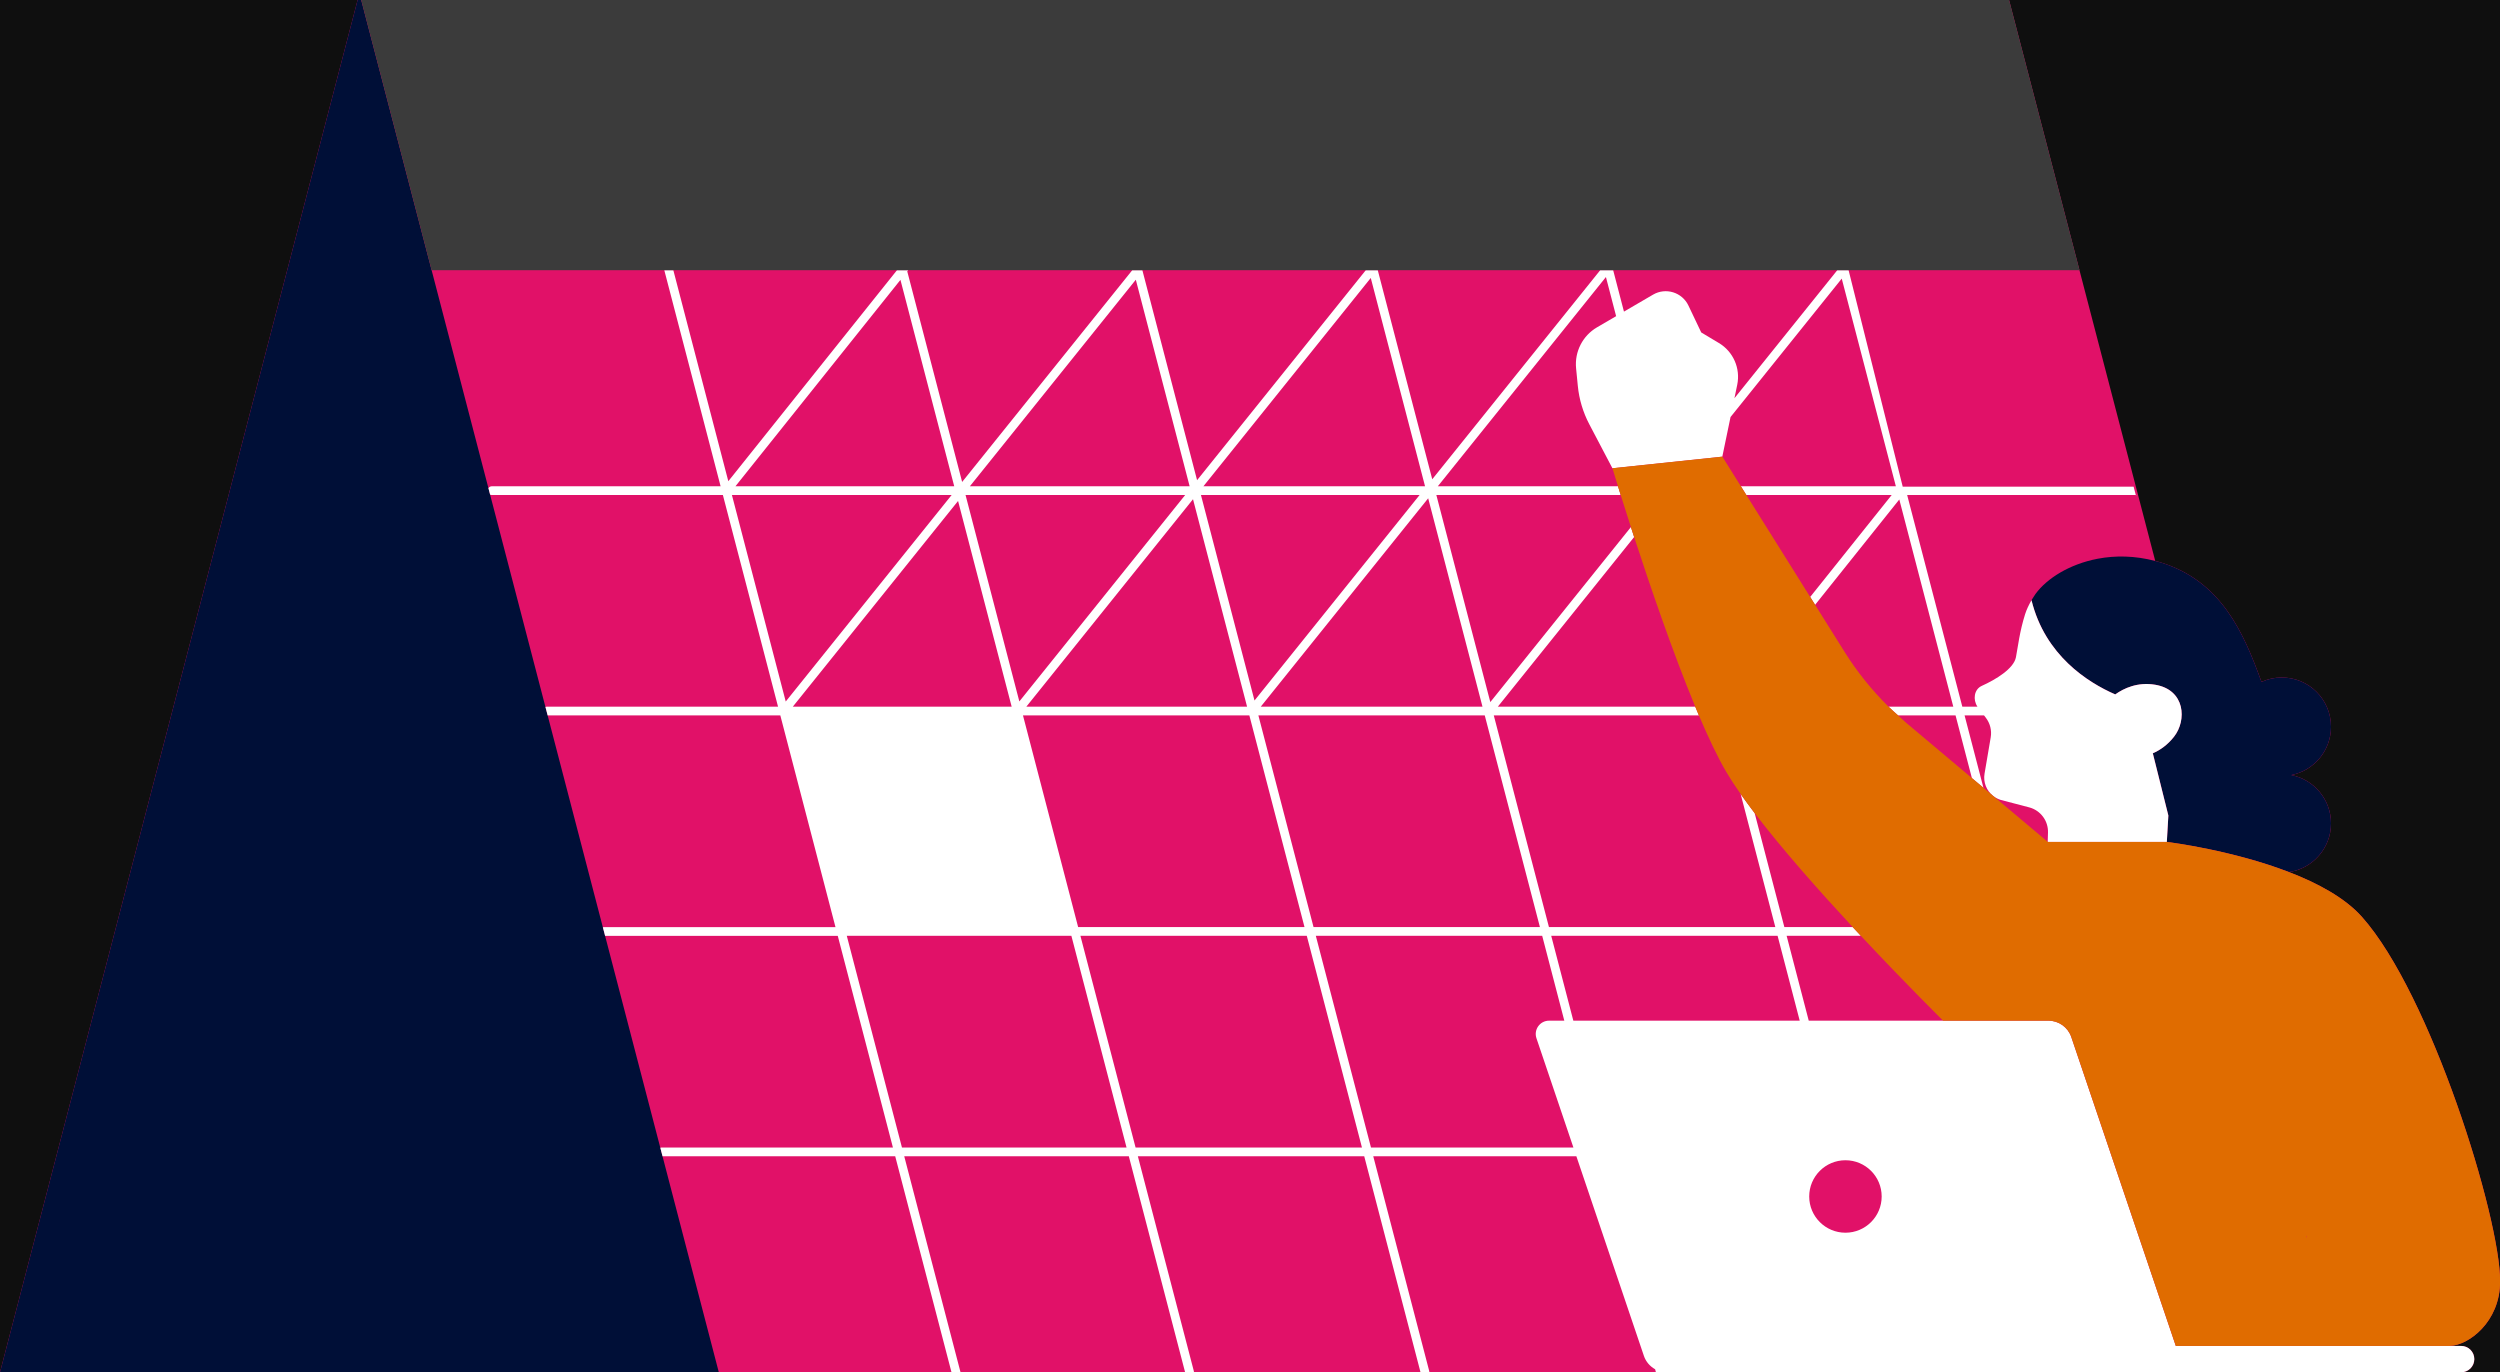 <svg xmlns="http://www.w3.org/2000/svg" viewBox="0 0 572.6 314.3" width="572.6" height="314.3">

  <rect width="572.6" height="314.3" fill="#0f0f0f" />


  <g id="top-section">
    <path d="M561.05,308.269h2.648c1.668,0,3.02,1.352,3.02,3.02c0,1.668-1.352,3.02-3.02,3.02h-63.314h-18.524H381.764c0,0-0.001,0-0.002,0h-0.471h-2.016h-1.853v0H0L81.906,0h0.827v0h377.423h0l16.128,61.889h0l12.895,49.483l0.509,1.952l3.951,15.162c0.442,0.117,0.883,0.215,1.328,0.355c13.774,4.312,18.868,15.934,23.006,27.336c1.417-0.641,2.985-1.007,4.642-1.007c6.231,0,11.281,5.051,11.281,11.281c0,5.486-3.918,10.054-9.108,11.067c5.19,1.014,9.108,5.581,9.108,11.068c0,5.67-4.188,10.35-9.636,11.148c6.584,2.537,12.813,5.888,16.705,10.251c15.755,17.661,31.664,68.782,31.663,83.485C572.626,302.844,565.313,308.194,561.05,308.269z"
        fill="#e11168" />
  </g>

  
  <g id="middle-section">
    <path d="M533.895,188.586c0,5.67-4.188,10.35-9.636,11.148c-3.185-1.227-6.449-2.265-9.577-3.13c-0.011-0.003-0.022-0.006-0.033-0.009c-6.337-1.751-12.088-2.804-15.403-3.333c-1.854-0.296-2.954-0.43-2.954-0.43l0.351-6.045l-3.559-14.255c1.675-0.726,3.367-1.899,4.859-3.797c2.959-3.763,2.592-10.733-4.315-11.903c-4.054-0.687-7.22,0.838-9.153,2.215c-6.34-2.768-16.071-8.958-19.176-21.577c0.087-0.164,0.203-0.326,0.301-0.489c0.185-0.31,0.377-0.618,0.6-0.924c2.625-3.596,7.819-6.851,14.249-8.082c4.026-0.771,8.535-0.72,13.19,0.511c0.442,0.117,0.883,0.215,1.328,0.355c13.774,4.312,18.868,15.934,23.006,27.336c1.417-0.641,2.985-1.007,4.642-1.007c6.231,0,11.281,5.051,11.281,11.281c0,5.486-3.918,10.054-9.108,11.067C529.977,178.532,533.895,183.099,533.895,188.586zM151.236,262.874l-12.647-48.532l-0.509-1.952l-12.647-48.532l-0.509-1.952l-12.669-48.616l-0.391-1.502L98.861,61.889l-0.679-2.605L82.733,0h-0.827L0,314.309h164.639v0l-12.895-49.483L151.236,262.874z"
        fill="#000f37" />
  </g>


  <g id="bottom-section">
    <path d="M563.699,308.269h-2.648h-62.709l-8.206-24.254l-15.725-46.478c-0.761-2.249-2.871-3.763-5.245-3.763h-24.119h-30.773l-5.064-19.433h16.997c-0.617-0.66-1.239-1.326-1.866-2.002h-15.653l-6.801-26.098c-1.15-1.51-2.223-2.972-3.208-4.377l7.941,30.476h-51.85l-12.634-48.482h46.978c-0.279-0.656-0.558-1.328-0.838-2.002h-45.21l31.212-38.85c-0.254-0.78-0.5-1.538-0.739-2.277l-32.199,40.078l-12.36-47.432H371.2c-0.228-0.727-0.435-1.39-0.625-2.002h-41.252l38.499-47.921l2.336,8.965l-4.373,2.552c-3.295,1.923-5.168,5.588-4.796,9.385l0.396,4.041c0.3,3.063,1.191,6.039,2.622,8.764l5.301,10.09l0,0l25.17-2.655l1.884-9.076l25.471-31.704l12.394,47.561h-35.502l1.253,2.002h33.295l-18.67,23.357l1.126,1.798l19.287-24.13l12.366,47.456h-14.839c0.703,0.694,1.455,1.338,2.187,2.002h13.173l3.74,14.354l2.647,2.226l-4.32-16.58h4.456l0.411,0.534c0.983,1.278,1.387,2.909,1.117,4.498l-1.413,8.303c-0.336,1.974,0.457,3.907,1.947,5.092l0.004,0.004c0.497,0.394,1.071,0.706,1.707,0.908l6.556,1.718c2.611,0.684,4.402,3.081,4.319,5.779l-0.065,2.12l0.022,0.019h27.26l0.351-6.045l-3.559-14.255c1.675-0.726,3.367-1.899,4.859-3.797c2.959-3.763,2.592-10.733-4.315-11.903c-4.054-0.687-7.22,0.838-9.153,2.215c-6.34-2.768-16.071-8.958-19.176-21.577c-0.606,1.043-1.122,2.123-1.463,3.196c-1.253,3.941-1.653,7.498-2.104,9.869c-0.495,2.602-4.561,5.08-7.834,6.56c-1.766,0.799-2.062,3.173-0.979,4.761h-3.468l-12.633-48.481h52.624c-0.088,0-0.166,0.029-0.247,0.05l-0.509-1.952h-52.878c-0.003-0.003-0.006-0.008-0.009-0.011L423.4,61.889h-0.32h-2.269l-23.554,29.318l0.639-3.077c0.78-3.756-0.904-7.594-4.195-9.564l-4.051-2.425l-2.932-6.159c-1.449-3.044-5.191-4.198-8.102-2.499l-6.663,3.888l-2.47-9.481h-0.703h-2.269l-38.468,47.882l-12.477-47.882h-0.478h-2.269l-38.638,48.093l-12.532-48.093h-0.049h-2.269l-38.962,48.497l-12.57-48.238l0.207-0.259h-2.563l-38.627,48.325l-12.593-48.325h-2.069l12.895,49.483h-52.393c-0.33,0-0.608,0.17-0.79,0.415l0.391,1.502c0.123,0.053,0.257,0.085,0.399,0.085h52.915l12.634,48.481h-53.031c-0.088,0-0.167,0.029-0.248,0.05l0.509,1.952h53.292l12.634,48.482h-53.031c-0.088,0-0.167,0.029-0.248,0.05l0.509,1.952h53.292l12.634,48.482h-53.031c-0.088,0-0.167,0.029-0.248,0.05l0.509,1.952h53.292l12.895,49.483H220l-12.895-49.483h51.439l12.895,49.483h2.017c0-0.084,0.008-0.167-0.014-0.252l-12.829-49.231h51.849l12.895,49.483h2.016c0-0.084,0.008-0.167-0.015-0.252l-12.829-49.231h46.52l15.468,45.721c0.453,1.34,1.392,2.41,2.574,3.063l0.182,0.7h2.016c0-0.012-0.002-0.025-0.002-0.038c0.158,0.014,0.313,0.038,0.473,0.038c0,0,0.001,0,0.002,0h100.097h18.524h63.314c1.668,0,3.02-1.352,3.02-3.02C566.719,309.622,565.367,308.269,563.699,308.269zM352.703,212.34h-51.85l-12.634-48.482h51.85L352.703,212.34zM298.785,212.34h-51.849l-12.634-48.482h51.849L298.785,212.34zM339.548,161.855h-50.781l38.344-47.728L339.548,161.855zM313.96,63.663l12.432,47.71h-50.761L313.96,63.663zM325.147,113.374l-37.817,47.072l-12.266-47.072H325.147zM285.629,161.855h-50.555l38.173-47.515L285.629,161.855zM260.146,64.068l12.327,47.304h-50.33L260.146,64.068zM271.455,113.374l-37.987,47.283l-12.322-47.283H271.455zM206.237,64.1l12.319,47.272h-50.105L206.237,64.1zM167.638,113.374h50.329l-38.002,47.303L167.638,113.374zM181.587,161.855l37.848-47.111l12.277,47.111H181.587zM206.583,262.824l-12.634-48.482h51.44l12.634,48.482H206.583zM260.092,262.824l-12.634-48.482h51.849l12.634,48.482H260.092zM314.009,262.824l-12.634-48.482h51.85l5.064,19.433H354.8c-2.089,0-3.561,2.051-2.891,4.03l8.464,25.019H314.009zM360.356,233.775l-5.064-19.433h51.85l5.064,19.433H360.356zM422.68,282.34c-4.583,0-8.298-3.715-8.298-8.298c0-4.583,3.715-8.298,8.298-8.298c4.583,0,8.298,3.715,8.298,8.298C430.978,278.625,427.263,282.34,422.68,282.34z"
        fill="#ffffffff" />
  </g>

>
  <g id="details">
    <path d="M540.964,209.985c-3.892-4.363-10.121-7.714-16.705-10.251c-3.185-1.227-6.449-2.265-9.577-3.13c-0.011-0.003-0.022-0.006-0.033-0.009c-6.337-1.751-12.088-2.804-15.403-3.333c-1.854-0.296-2.954-0.43-2.954-0.43h-27.26l-0.022-0.019l-12.516-10.525l-0.004-0.004l-2.197-1.848l-2.647-2.226l-15.012-12.624c-0.657-0.552-1.266-1.154-1.901-1.73c-0.733-0.664-1.484-1.308-2.187-2.002c-3.831-3.782-7.218-7.998-10.082-12.572l-6.733-10.754l-1.126-1.798l-14.624-23.357l-1.253-2.002l-4.246-6.781l-25.17,2.655l0,0c0,0.001,0.462,1.536,1.266,4.125c0.19,0.612,0.397,1.275,0.625,2.002c0.644,2.056,1.435,4.549,2.34,7.354c0.239,0.739,0.485,1.497,0.739,2.277c3.671,11.269,8.893,26.537,13.998,38.85c0.28,0.675,0.559,1.346,0.838,2.002c2.166,5.095,4.293,9.584,6.252,12.92c0.923,1.572,2.049,3.285,3.312,5.087c0.985,1.405,2.057,2.867,3.208,4.377c6.257,8.211,14.692,17.735,22.454,26.098c0.628,0.676,1.249,1.342,1.866,2.002c10.244,10.949,18.84,19.433,18.84,19.433h24.119c2.374,0,4.484,1.514,5.245,3.763l15.725,46.478l8.206,24.254h62.709c4.263-0.076,11.575-5.426,11.576-14.8C572.629,278.767,556.719,227.646,540.964,209.985zM528.19,283.419l-0.004-0.439c0.055,0.194,0.093,0.341,0.093,0.382C528.279,283.382,528.228,283.4,528.19,283.419z"
        fill="rgba(224, 108, 0, 1)" />
  </g>

  <g id="base-section">
    <path d="M476.284,61.889L476.284,61.889H423.4h-0.32h-2.269h-51.329h-0.703h-2.269h-50.945h-0.478h-2.269h-51.17h-0.049h-2.269h-51.325h-2.563h-51.22h-2.069H98.861l-0.679-2.605L82.733,0h377.423h0L476.284,61.889z"
        fill="#3b3b3b2d" />
  </g>
</svg>

